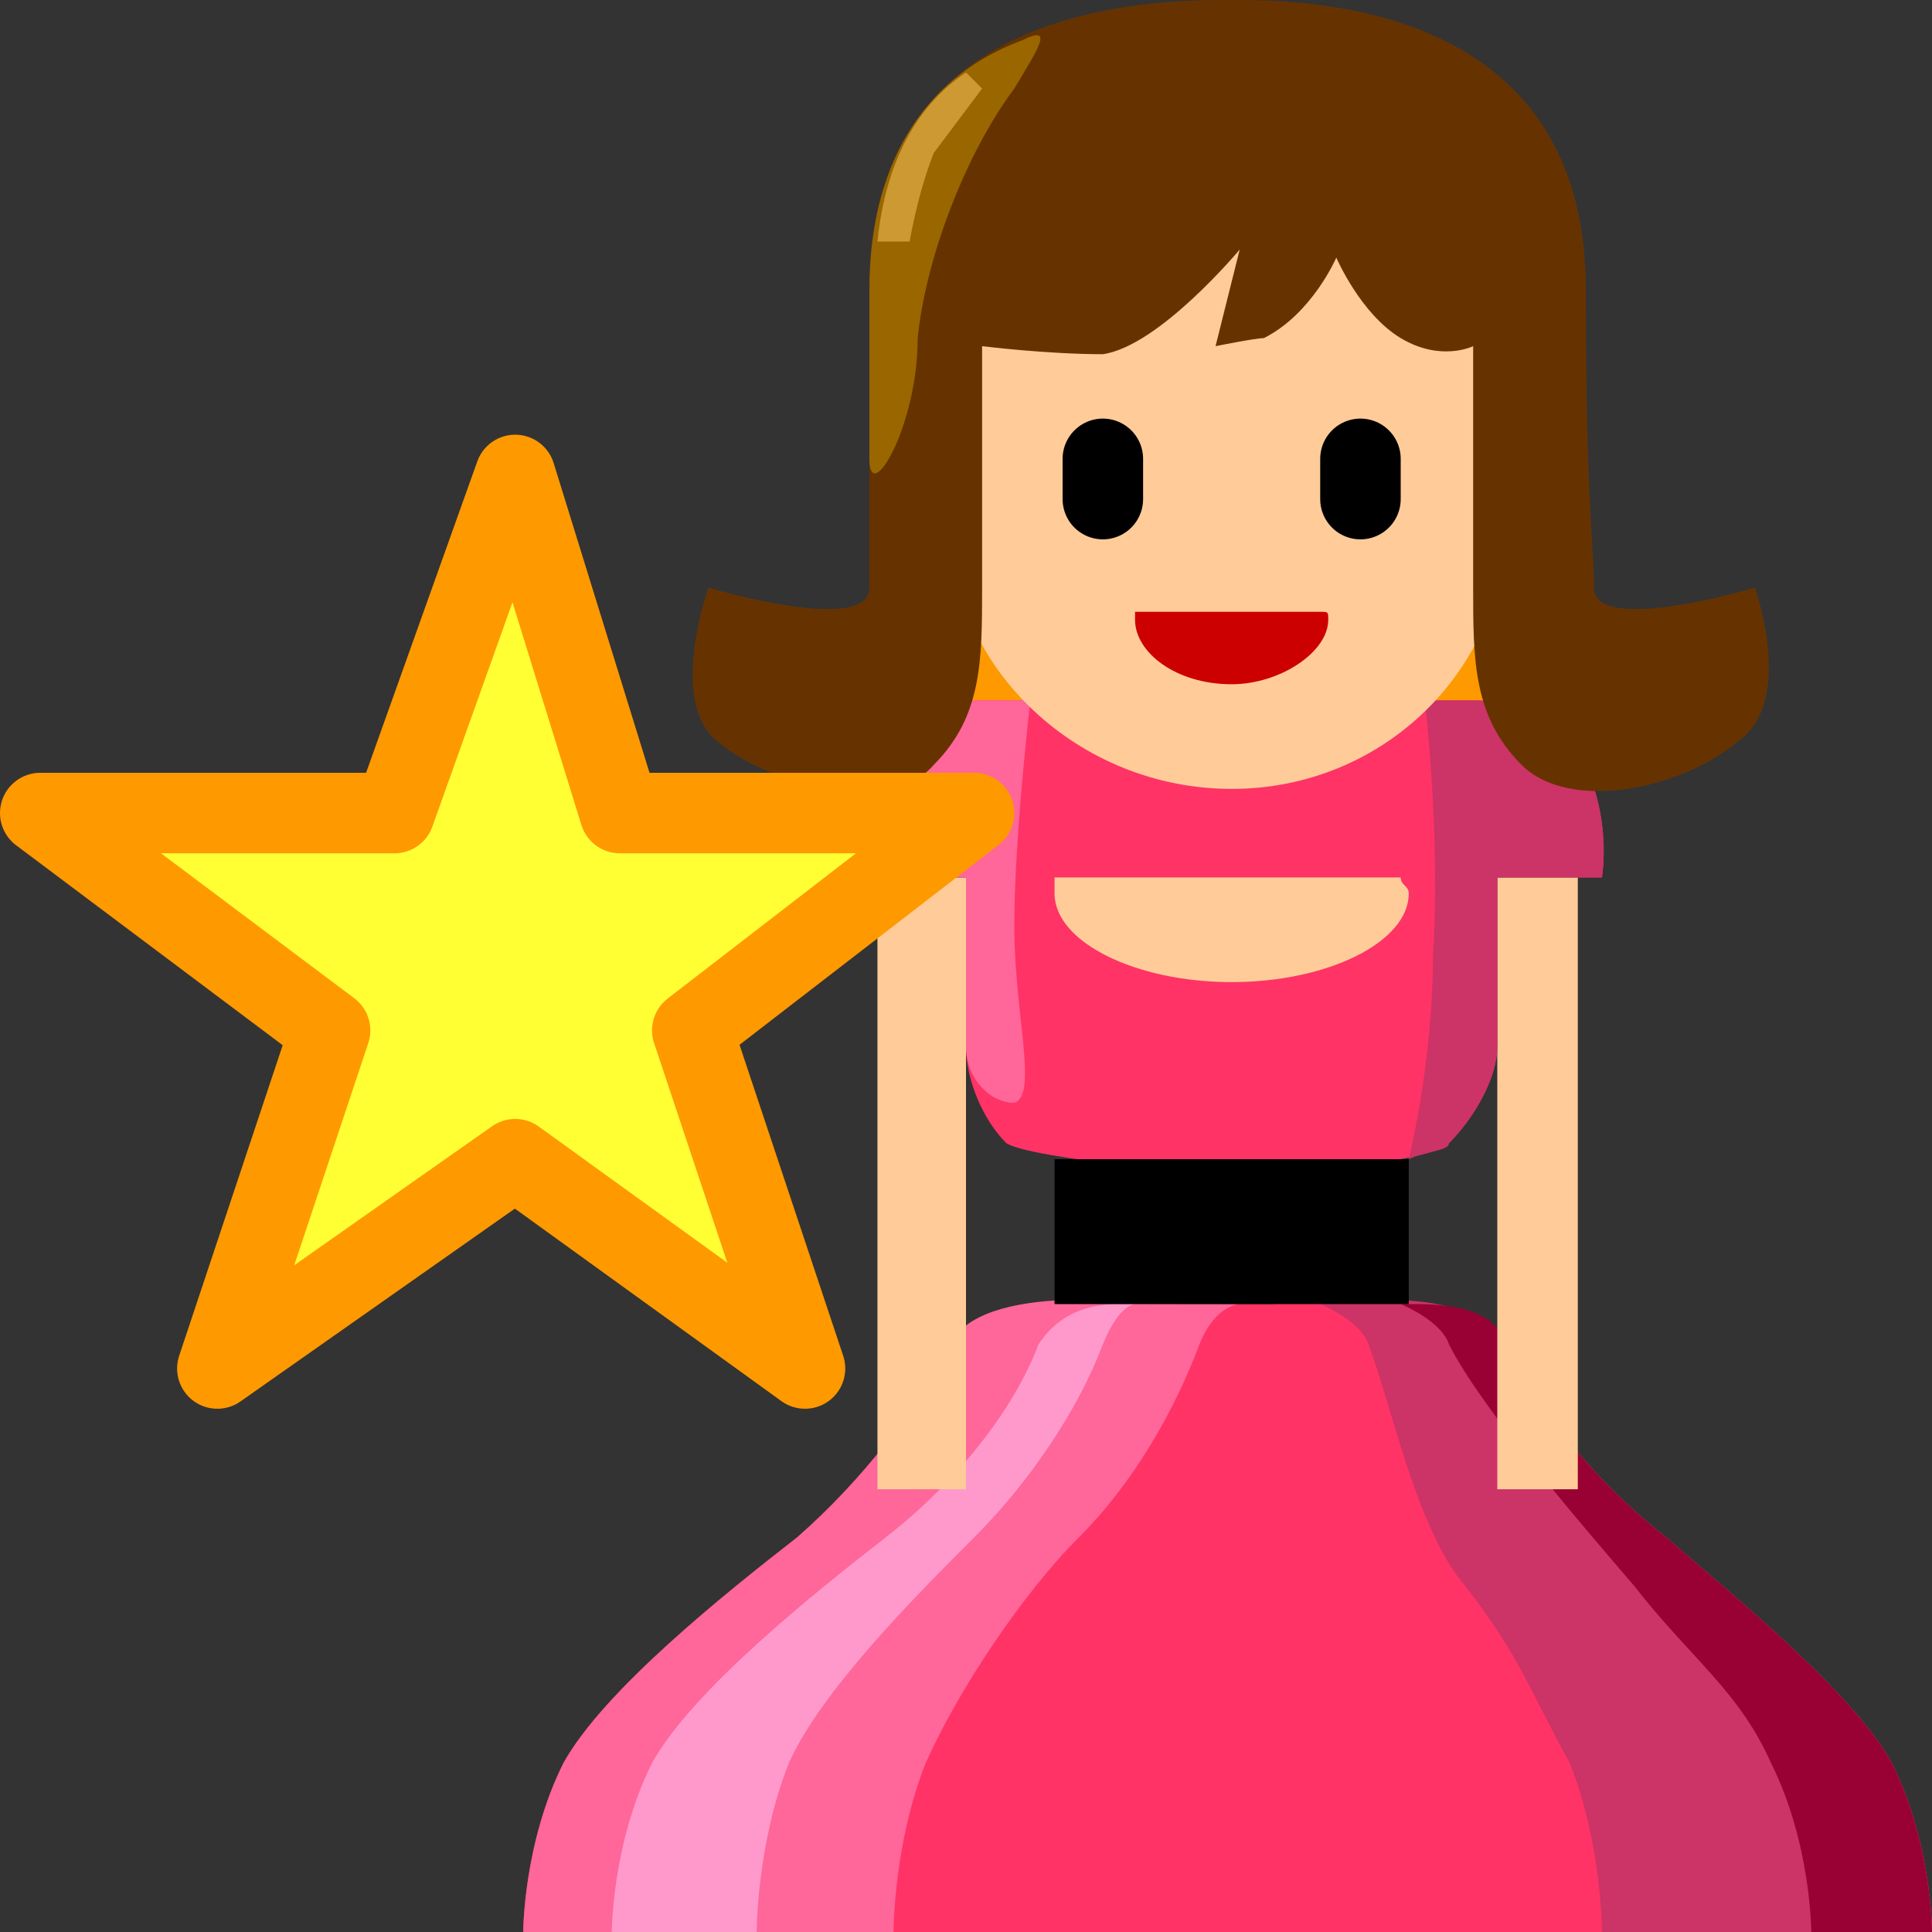 <svg xmlns="http://www.w3.org/2000/svg" height="24" width="24">
    <rect width="100%" height="100%" fill="#333333" stroke="none"/>
    <g transform="matrix(1,0,0,-1,-264,408)" id="KDDI_D_">        <path d="M288 384s0 1.1-.5 2.1c-.5.9-2 2.1-2.8 2.8-.9.7-1.6 1.6-2 2.4-.4.8-2.9.5-2.9.5h-1.1s-2.5.3-2.9-.5c-.4-.8-1.1-1.7-1.9-2.4-.9-.7-2.4-1.9-2.9-2.8-.5-1-.5-2.1-.5-2.1z" fill="#f36"/>
        <path d="M287.5 386.1c-.5.9-2 2.1-2.8 2.8-.9.7-1.6 1.6-2 2.4-.4.8-2.3.5-2.3.5s.5-.2.6-.5c.3-.8.6-2.3 1.2-3 .7-.9.8-1.3 1.3-2.2.4-1 .4-2.1.4-2.1h4.1s0 1.1-.5 2.1z" fill="#c36"/>
        <path d="M284.7 388.9c-.9.7-1.6 1.6-2 2.4-.1.4-.6.5-1.1.5h-.2s.5-.2.6-.5c.4-.8 1.7-2.3 2.3-3 .7-.9 1.3-1.3 1.7-2.2.5-1 .5-2.1.5-2.1h1.5s0 1.1-.5 2.1c-.5.9-2 2.1-2.8 2.8z" fill="#903"/>
        <path d="M276.9 391.8h.8s.2.1.5.1c-.4 0-.9 0-1.3-.1zM278.2 391.9c.3 0 .5-.1.5-.1h.5c-.3.1-.7.1-1 .1z" fill="#f36"/>
        <path d="M279.4 391.8h-1.1s-2.1.3-2.5-.5c-.4-.8-1.1-1.7-1.9-2.4-.9-.7-2.4-1.9-2.9-2.8-.5-1-.5-2.1-.5-2.1h4.6s0 1.1.4 2.1c.4.9 1.2 2.1 1.9 2.8.7.7 1.2 1.6 1.5 2.4.2.5.5.5.5.5z" fill="#f69"/>
        <path d="M276.1 388.9c.7.7 1.3 1.6 1.6 2.4.2.5.4.5.4.5h-.2c-.5 0-.8-.2-1-.5-.3-.8-1-1.7-1.9-2.4-.9-.7-2.4-1.9-2.9-2.8-.5-1-.5-2.1-.5-2.1h1.8s0 1.1.4 2.1c.4.9 1.6 2.1 2.3 2.8z" fill="#f9c"/>
        <path d="M282.6 397.1h1v-7.6h-1zM276 397.1h-1.1v-7.6h1.1zM281.8 395.5h-5v1.9h5z" fill="#fc9"/>
        <path d="M283.2 398.2h-7.4v2.3h7.4z" fill="#f90"/>
        <path d="M282.3 399.3h-3.5-2.6c-1.5 0-1.6-1.5-1.6-2.2h1.4V395c0-.4.2-.9.5-1.2.3-.2 2.7-.4 2.7-.4h.1s2.4.1 2.7.4c.3.3.6.8.6 1.2v2.1h1.3c.1.7-.1 2.2-1.6 2.2m-3-3.5c-1.2 0-2.2.5-2.2 1.1v.2h4.3c0-.1.1-.1.1-.2 0-.6-1-1.1-2.2-1.1z" fill="#f36"/>
        <path d="M282.3 399.3h-.6s.2-1.7.1-3.2c0-1.3-.3-2.5-.3-2.5.2.1.5.1.5.2.3.3.6.8.6 1.2v2.1h1.3c.1.7-.1 2.2-1.6 2.2z" fill="#c36"/>
        <path d="M274.6 397.1h1.4V395c0-.4.3-.7.6-.7.3.1 0 1.1 0 2.2s.2 2.8.2 2.8h-.6c-1.5 0-1.7-1.5-1.6-2.2z" fill="#f69"/>
        <path d="M281.5 391.8h-4.4v1.8h4.4z"/>
        <path d="M282.7 401.5c0-1.8-1.5-3.3-3.4-3.3s-3.5 1.5-3.5 3.3v3.7c0 1.8 6.9 1.8 6.9 0z" fill="#fc9"/>
        <path d="M279.4 408c1.7 0 4.3-.5 4.3-3.6 0-2.7.1-3.1.1-3.7 0-.6 2 0 2 0s.5-1.4-.2-1.9c-.7-.6-2.1-.9-2.7-.3-.6.6-.6 1.3-.6 2.2v3s-.4-.2-.9.1c-.5.3-.8 1-.8 1s-.3-.7-.9-1c-.1 0-.6-.1-.6-.1l.3 1.2s-1-1.2-1.7-1.3c-.7 0-1.5.1-1.5.1v-3c0-.9 0-1.6-.6-2.2-.5-.6-2-.3-2.7.3-.6.5-.1 1.9-.1 1.9s2-.6 2 0v3.7c0 3.1 2.6 3.6 4.4 3.6z" fill="#630"/>
        <path d="M278.1 400.4v-.1c0-.4.5-.8 1.2-.8.6 0 1.2.4 1.2.8 0 .1 0 .1-.1.1z" fill="#c00"/>
        <path d="M280.9 402.3v-.5M277.7 402.3v-.5" fill="none" stroke="#000" stroke-linecap="round"/>
        <path d="M276.7 407.5c-1.1-.4-1.9-1.4-1.9-3.1v-2.1c0-.6.6.4.6 1.5.1 1 .6 2.3 1.2 3.1.3.5.5.8.1.6z" fill="#960"/>
        <path d="M274.9 405h.4s.1.6.3 1.1l.6.8-.2.2c-.6-.4-1-1.1-1.1-2.1z" fill="#c93"/>
        <path d="M268.1 395.2l-3.6 2.7h4.4l1.5 4.2 1.3-4.2h4.4l-3.5-2.7 1.4-4.2-3.6 2.6-3.7-2.6z" fill="#ff3" stroke="#f90" stroke-linejoin="round"/>
    </g>
</svg>
